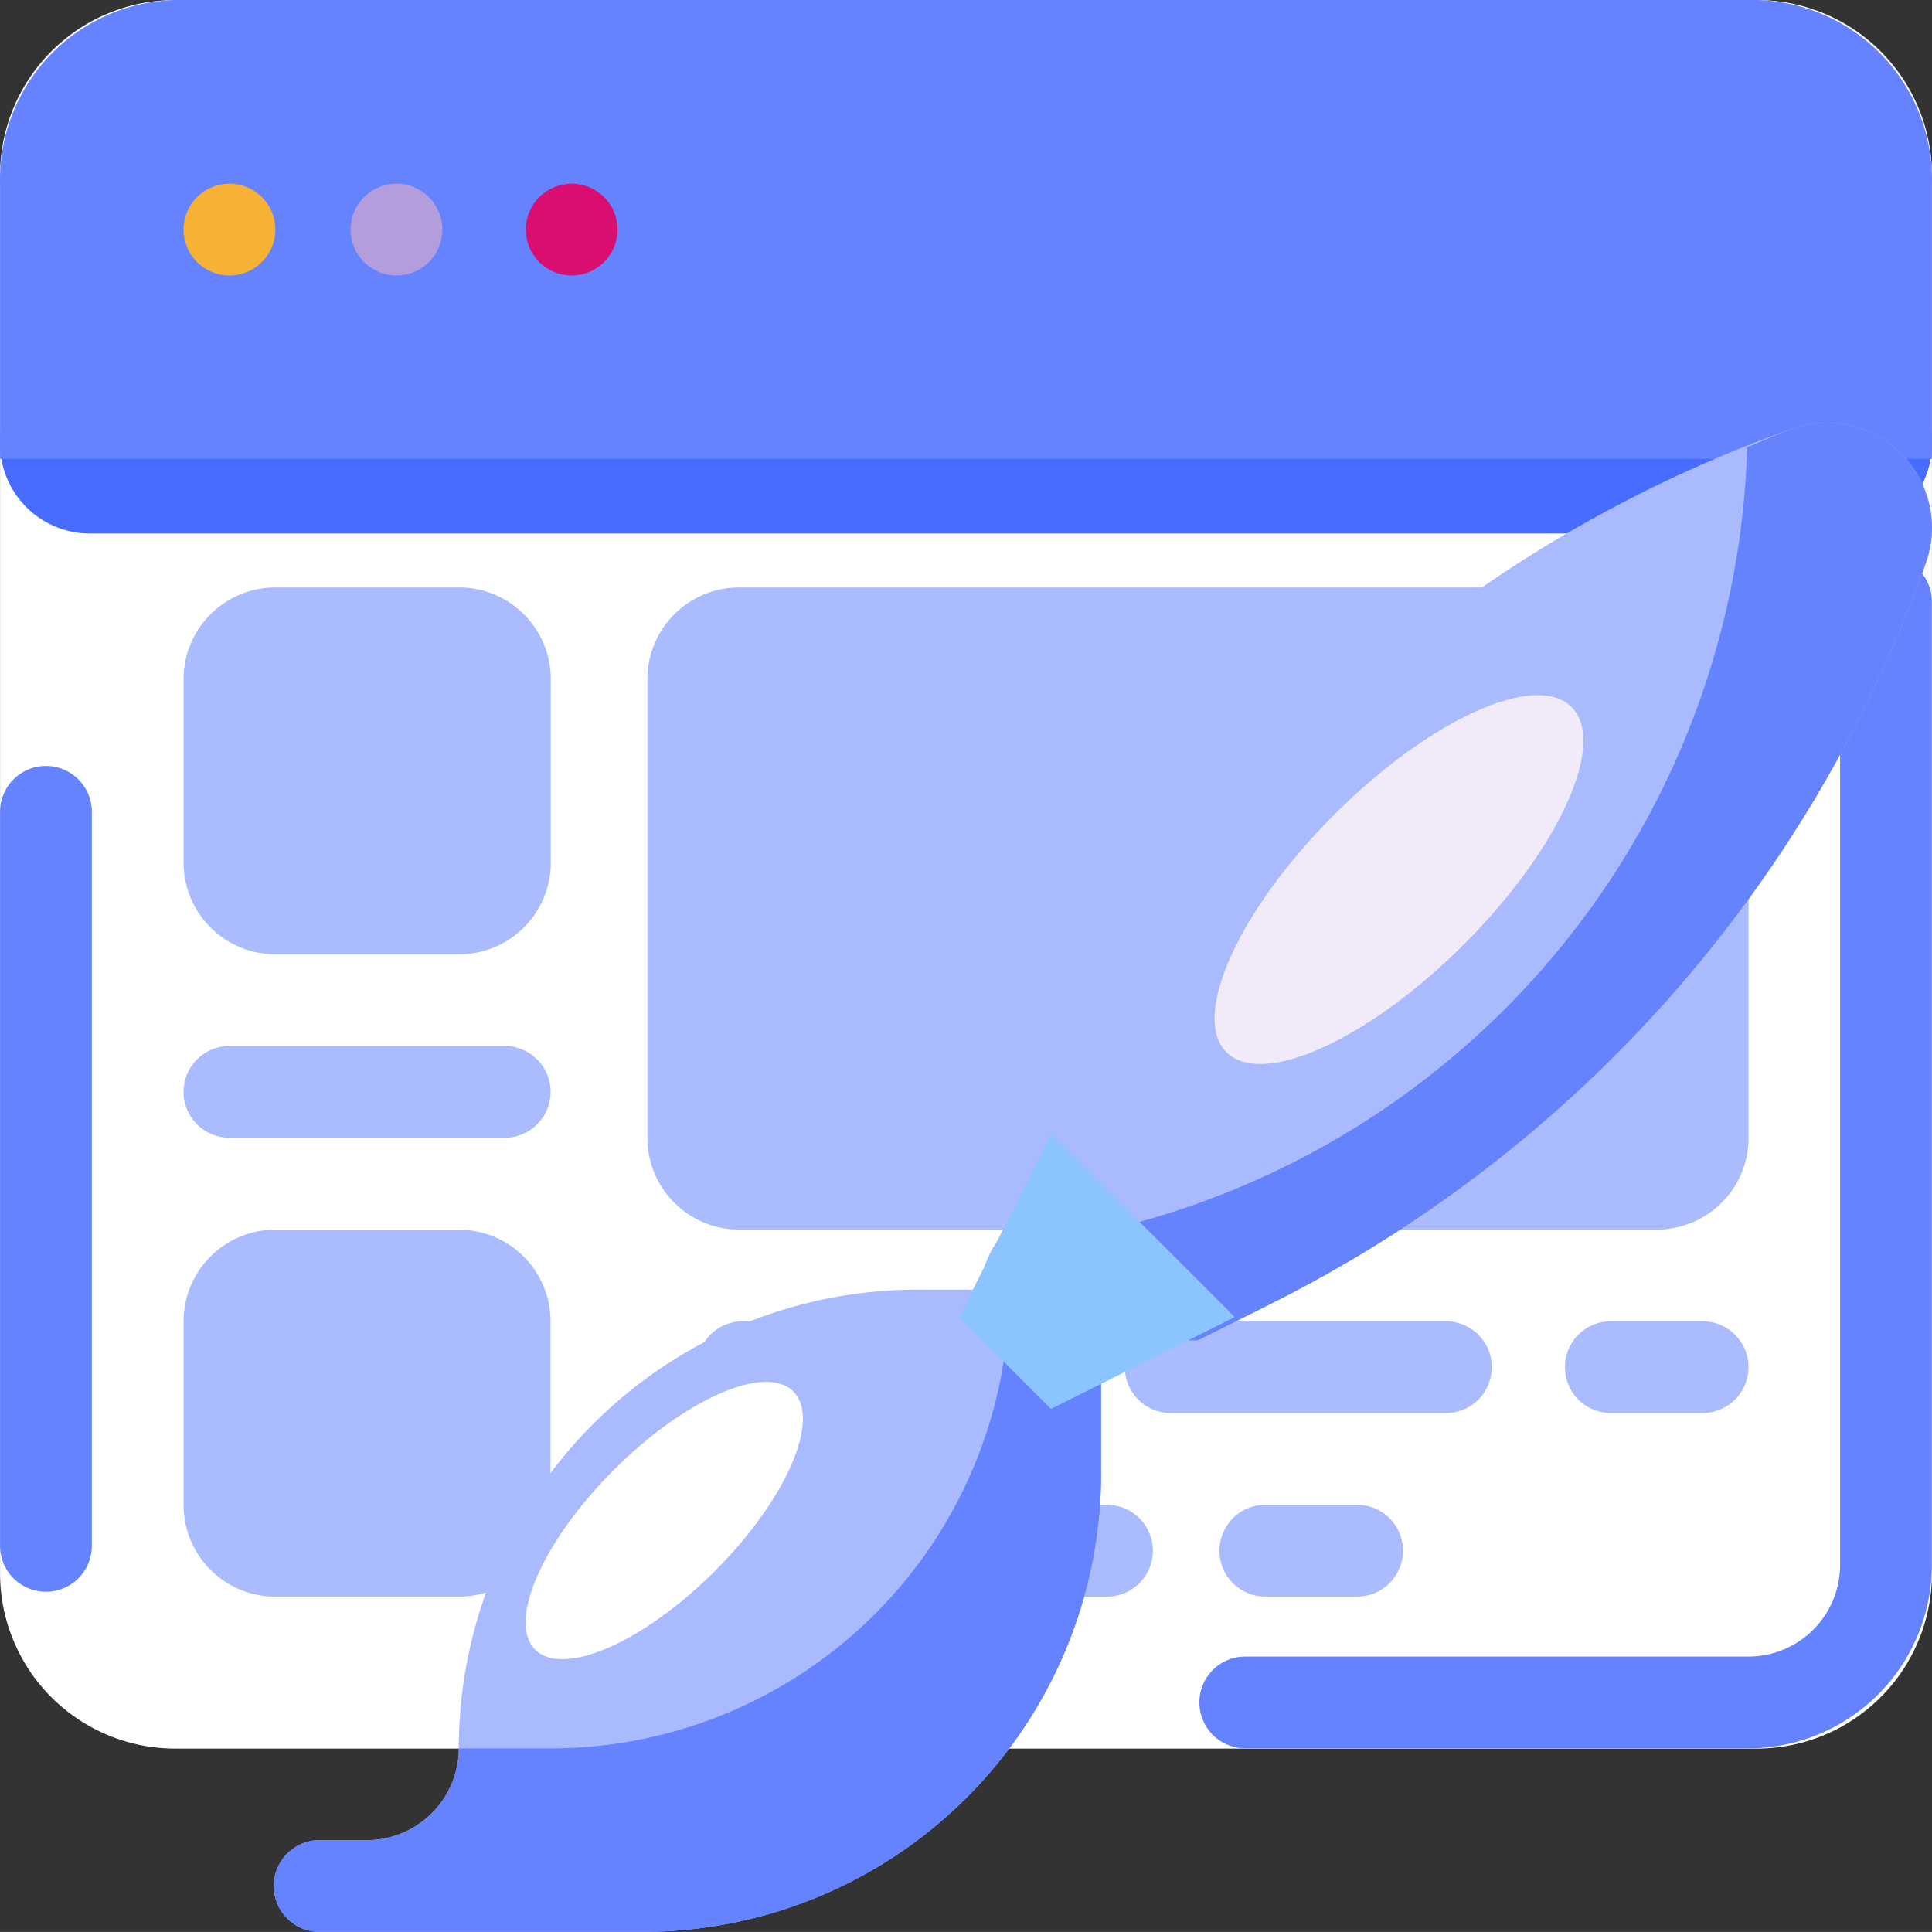 <svg xmlns="http://www.w3.org/2000/svg" width="37.002" height="37.001" viewBox="0 0 37.002 37.001">
  <rect x="0" y="0" width="37.002" height="37.001" fill="#333333" stroke="none"/>
  <g id="web-design_4_" data-name="web-design (4)" transform="translate(-53.339 -51.33)">
    <path id="Path_52275" data-name="Path 52275" d="M56.7,51.33H86.976a3.356,3.356,0,0,1,3.364,3.352V81.47a3.356,3.356,0,0,1-3.364,3.349H56.7A3.356,3.356,0,0,1,53.34,81.47V54.682A3.356,3.356,0,0,1,56.7,51.33Z" fill="#fff"/>
    <path id="Path_52276" data-name="Path 52276" d="M55.022,58.03H88.657a1.721,1.721,0,0,1,1.683,1.76h0a1.721,1.721,0,0,1-1.682,1.757H55.022A1.721,1.721,0,0,1,53.34,59.79h0a1.721,1.721,0,0,1,1.682-1.76Z" fill="#486cff"/>
    <path id="Path_52277" data-name="Path 52277" d="M56.7,51.33H86.976a3.442,3.442,0,0,1,3.364,3.518h0v5.271h-37V54.848A3.442,3.442,0,0,1,56.7,51.33Z" fill="#6583fe"/>
    <path id="Path_52278" data-name="Path 52278" d="M56.771,51.33H86.908a1.717,1.717,0,0,1,1.674,1.76h0a1.717,1.717,0,0,1-1.674,1.757H56.771A1.717,1.717,0,0,1,55.1,53.09h0A1.717,1.717,0,0,1,56.771,51.33Z" fill="#6583fe"/>
    <path id="Path_52279" data-name="Path 52279" d="M55.934,58.046H87.745a.859.859,0,0,1,.837.879h0a.859.859,0,0,1-.837.879H55.934a.859.859,0,0,1-.837-.879h0a.859.859,0,0,1,.837-.879Z" fill="#6583fe"/>
    <path id="Path_52280" data-name="Path 52280" d="M89.46,61.974a.879.879,0,0,0-.879.879h0V81.3a1.757,1.757,0,0,1-1.757,1.757H77.159a.879.879,0,0,0,0,1.757h9.665A3.515,3.515,0,0,0,90.338,81.3V62.853a.879.879,0,0,0-.879-.879h0Z" fill="#6583fe"/>
    <path id="Path_52281" data-name="Path 52281" d="M54.219,66h0a.879.879,0,0,1,.879.879V80.936a.879.879,0,0,1-.879.879h0a.879.879,0,0,1-.879-.879V66.878A.879.879,0,0,1,54.219,66Z" fill="#6583fe"/>
    <circle id="Ellipse_589" data-name="Ellipse 589" cx="0.879" cy="0.879" r="0.879" transform="translate(56.855 54.848)" fill="#f7b236"/>
    <circle id="Ellipse_590" data-name="Ellipse 590" cx="0.879" cy="0.879" r="0.879" transform="translate(60.053 54.848)" fill="#b39ddd"/>
    <circle id="Ellipse_591" data-name="Ellipse 591" cx="0.879" cy="0.879" r="0.879" transform="translate(63.409 54.848)" fill="#d80e70"/>
    <g id="Group_65459" data-name="Group 65459" opacity="0.55">
      <path id="Path_52282" data-name="Path 52282" d="M85.071,74.879H67.495a1.757,1.757,0,0,1-1.757-1.757V64.338A1.757,1.757,0,0,1,67.5,62.581H85.071a1.757,1.757,0,0,1,1.757,1.757v8.786A1.757,1.757,0,0,1,85.071,74.879Z" fill="#6583fe"/>
      <path id="Path_52283" data-name="Path 52283" d="M62.127,69.607H58.612a1.757,1.757,0,0,1-1.757-1.757V64.338a1.757,1.757,0,0,1,1.757-1.757h3.514a1.757,1.757,0,0,1,1.762,1.757v3.514a1.757,1.757,0,0,1-1.761,1.755Z" fill="#6583fe"/>
      <path id="Path_52284" data-name="Path 52284" d="M62.127,81.909H58.612a1.757,1.757,0,0,1-1.757-1.757V76.638a1.757,1.757,0,0,1,1.757-1.757h3.514a1.757,1.757,0,0,1,1.757,1.757v3.514a1.757,1.757,0,0,1-1.756,1.757Z" fill="#6583fe"/>
      <path id="Path_52285" data-name="Path 52285" d="M67.566,76.635h5.271a.879.879,0,0,1,.879.879h0a.879.879,0,0,1-.879.879H67.566a.879.879,0,0,1-.879-.879h0a.879.879,0,0,1,.879-.879Z" fill="#6583fe"/>
      <path id="Path_52286" data-name="Path 52286" d="M84.19,76.635h1.757a.879.879,0,0,1,.879.879h0a.879.879,0,0,1-.879.879H84.19a.879.879,0,0,1-.879-.879h0A.879.879,0,0,1,84.19,76.635Z" fill="#6583fe"/>
      <path id="Path_52287" data-name="Path 52287" d="M75.76,76.635h5.271a.879.879,0,0,1,.879.879h0a.879.879,0,0,1-.879.879H75.76a.879.879,0,0,1-.879-.879h0a.879.879,0,0,1,.879-.879Z" fill="#6583fe"/>
      <path id="Path_52288" data-name="Path 52288" d="M67.511,80.15H74.54a.879.879,0,0,1,.879.879h0a.879.879,0,0,1-.879.879H67.511a.879.879,0,0,1-.879-.879h0a.879.879,0,0,1,.879-.879Z" fill="#6583fe"/>
      <path id="Path_52289" data-name="Path 52289" d="M77.576,80.15H79.33a.879.879,0,0,1,.879.879h0a.879.879,0,0,1-.879.879H77.573a.879.879,0,0,1-.879-.879h0a.879.879,0,0,1,.882-.879Z" fill="#6583fe"/>
      <path id="Path_52290" data-name="Path 52290" d="M63.005,73.121H57.734a.879.879,0,0,1-.879-.879h0a.879.879,0,0,1,.879-.879h5.271a.879.879,0,0,1,.879.879h0a.879.879,0,0,1-.879.879Z" fill="#6583fe"/>
    </g>
    <path id="Path_52291" data-name="Path 52291" d="M72.67,76.029H70.912a8.786,8.786,0,0,0-8.786,8.786h0v.047a1.766,1.766,0,0,1-1.8,1.711h-.835a.879.879,0,1,0,0,1.757h6.15a8.786,8.786,0,0,0,8.786-8.786V76.029Z" fill="#aabafe"/>
    <path id="Path_52292" data-name="Path 52292" d="M74.427,79.547V76.029H72.67a8.786,8.786,0,0,1-8.786,8.786H62.127v.047a1.766,1.766,0,0,1-1.8,1.711h-.835a.879.879,0,1,0,0,1.757h6.15a8.786,8.786,0,0,0,8.786-8.786Z" fill="#6583fe"/>
    <path id="Path_52293" data-name="Path 52293" d="M89.751,60.016a2.01,2.01,0,0,0-2.057-.486h0A25.359,25.359,0,0,0,73.46,72.1l-.693,1.386V77h3.515l1.385-.693a25.36,25.36,0,0,0,12.57-14.234h0a2.01,2.01,0,0,0-.486-2.057Z" fill="#aabafe"/>
    <ellipse id="Ellipse_592" data-name="Ellipse 592" cx="1.757" cy="4.675" rx="1.757" ry="4.675" transform="translate(78.069 72.724) rotate(-135)" fill="#f0eaf9"/>
    <path id="Path_52294" data-name="Path 52294" d="M87.693,59.531c-.3.107-.593.246-.892.364A15.872,15.872,0,0,1,72.767,75.2V77h3.515l1.385-.693a25.36,25.36,0,0,0,12.57-14.234,2.011,2.011,0,0,0-2.543-2.543Z" fill="#6483fd"/>
    <path id="Path_52295" data-name="Path 52295" d="M71.709,76.557l1.757,1.757,3.515-1.757-3.515-3.514-1.757,3.514Z" fill="#8bc4ff"/>
    <path id="Path_52296" data-name="Path 52296" d="M72.65,77.487l.807.807,3.514-1.757-1.686-1.686a1.864,1.864,0,0,0-2.985.484h0a1.864,1.864,0,0,0,.349,2.151h0Z" fill="#8bc4ff"/>
    <ellipse id="Ellipse_593" data-name="Ellipse 593" cx="1.369" cy="3.496" rx="1.369" ry="3.496" transform="translate(64.557 83.892) rotate(-135)" fill="#fff"/>
  </g>
</svg>
